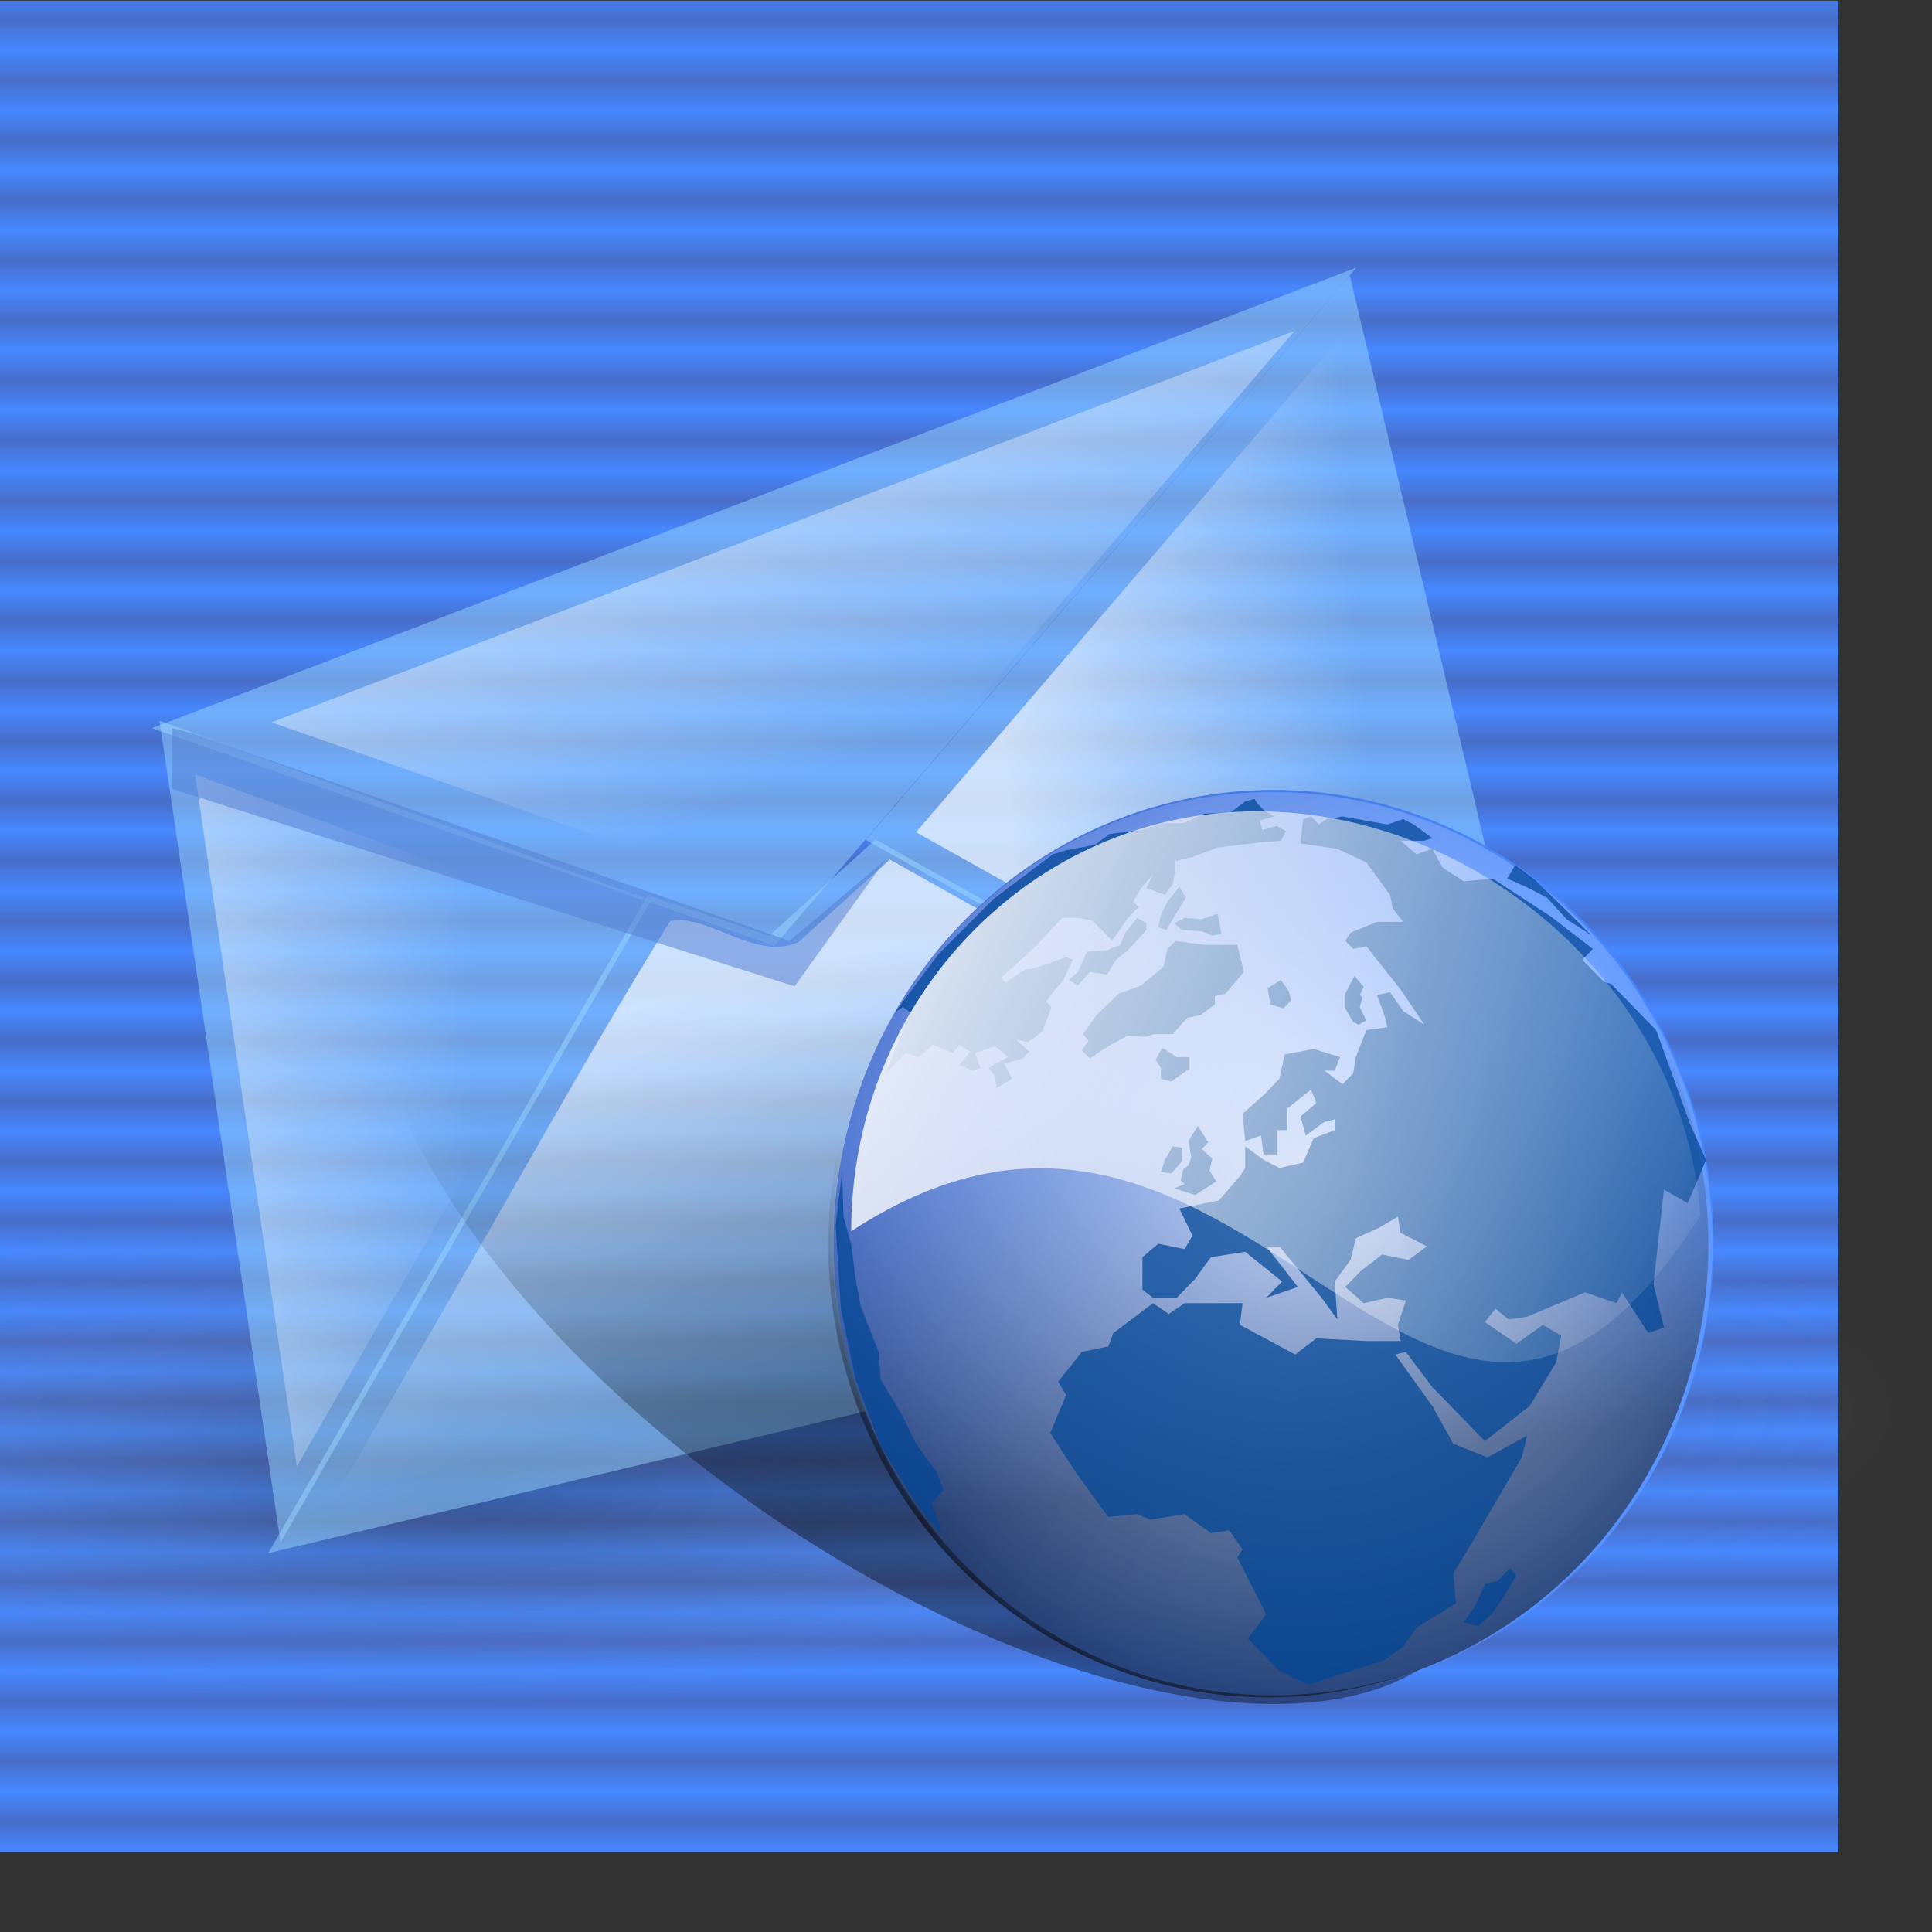 <?xml version="1.0" encoding="UTF-8" standalone="no"?>
<!DOCTYPE svg PUBLIC "-//W3C//DTD SVG 20010904//EN"
"http://www.w3.org/TR/2001/REC-SVG-20010904/DTD/svg10.dtd">
<!-- Created with Inkscape (http://www.inkscape.org/) --><svg height="200pt" id="svg2994" inkscape:export-filename="/home/Krug/Projekte/Icon-Sets/set1/png/v16.png" inkscape:export-xdpi="72.000000" inkscape:export-ydpi="72.000000" inkscape:version="0.39" sodipodi:docbase="/home/Krug/Projekte/Icon-Sets/set1/vorlagen" sodipodi:docname="v16.svg" sodipodi:version="0.32" width="200pt" xmlns="http://www.w3.org/2000/svg" xmlns:cc="http://web.resource.org/cc/" xmlns:dc="http://purl.org/dc/elements/1.1/" xmlns:inkscape="http://www.inkscape.org/namespaces/inkscape" xmlns:rdf="http://www.w3.org/1999/02/22-rdf-syntax-ns#" xmlns:sodipodi="http://sodipodi.sourceforge.net/DTD/sodipodi-0.dtd" xmlns:xlink="http://www.w3.org/1999/xlink">
  <rect width="100%" height="100%" fill="#333333" stroke="none"/>
  <defs id="defs2996">
    <linearGradient id="linearGradient28256">
      <stop id="stop28257" offset="0" style="stop-color:#b1004f;stop-opacity:0.394;"/>
      <stop id="stop28258" offset="1" style="stop-color:#c96c00;stop-opacity:0;"/>
    </linearGradient>
    <linearGradient id="linearGradient27597">
      <stop id="stop27598" offset="0" style="stop-color:#ac4978;stop-opacity:0.685;"/>
      <stop id="stop27599" offset="1" style="stop-color:#0083f1;stop-opacity:0;"/>
    </linearGradient>
    <linearGradient id="linearGradient27568">
      <stop id="stop27569" offset="0" style="stop-color:#a6005a;stop-opacity:1;"/>
      <stop id="stop27570" offset="1" style="stop-color:#510000;stop-opacity:1;"/>
    </linearGradient>
    <linearGradient id="linearGradient20622">
      <stop id="stop20623" offset="0" style="stop-color:#4f0000;stop-opacity:1;"/>
      <stop id="stop20624" offset="1" style="stop-color:#c96c00;stop-opacity:1;"/>
    </linearGradient>
    <linearGradient id="linearGradient19948">
      <stop id="stop19949" offset="0" style="stop-color:#82e240;stop-opacity:0;"/>
      <stop id="stop19950" offset="1" style="stop-color:#057c00;stop-opacity:0.78;"/>
    </linearGradient>
    <linearGradient id="linearGradient19944">
      <stop id="stop19945" offset="0" style="stop-color:#3a3b60;stop-opacity:0.765;"/>
      <stop id="stop19946" offset="1" style="stop-color:#828295;stop-opacity:0;"/>
    </linearGradient>
    <linearGradient id="linearGradient14931">
      <stop id="stop14932" offset="0" style="stop-color:#82e240;stop-opacity:1;"/>
      <stop id="stop14933" offset="1" style="stop-color:#054700;stop-opacity:1;"/>
    </linearGradient>
    <pattern id="pattern14302" inkscape:collect="always" patternTransform="matrix(1.254,0,0,1.228,3.289795e-6,3.194092e-5)" xlink:href="#pattern13664"/>
    <linearGradient id="linearGradient13640">
      <stop id="stop13641" offset="0" style="stop-color:#9fa09f;stop-opacity:1;"/>
      <stop id="stop13642" offset="1" style="stop-color:#e3e3e2;stop-opacity:1;"/>
    </linearGradient>
    <linearGradient id="linearGradient12980">
      <stop id="stop12981" offset="0" style="stop-color:#ffffff;stop-opacity:0.881;"/>
      <stop id="stop12982" offset="1" style="stop-color:#ffffff;stop-opacity:0;"/>
    </linearGradient>
    <linearGradient id="linearGradient12973">
      <stop id="stop12974" offset="0" style="stop-color:#486dc9;stop-opacity:1;"/>
      <stop id="stop12975" offset="1" style="stop-color:#4788ff;stop-opacity:1;"/>
    </linearGradient>
    <linearGradient id="linearGradient2918">
      <stop id="stop2919" offset="0" style="stop-color:#000000;stop-opacity:0.246;"/>
      <stop id="stop2920" offset="1" style="stop-color:#999a9a;stop-opacity:0;"/>
    </linearGradient>
    <linearGradient id="linearGradient1562">
      <stop id="stop1563" offset="0" style="stop-color:#486dc9;stop-opacity:1;"/>
      <stop id="stop1564" offset="1" style="stop-color:#4788ff;stop-opacity:1;"/>
    </linearGradient>
    <linearGradient id="linearGradient1549">
      <stop id="stop1550" offset="0" style="stop-color:#ffffff;stop-opacity:0.646;"/>
      <stop id="stop1551" offset="1" style="stop-color:#ffffff;stop-opacity:0;"/>
    </linearGradient>
    <linearGradient id="linearGradient4249">
      <stop id="stop4250" offset="0" style="stop-color:#000000;stop-opacity:0.302;"/>
      <stop id="stop4251" offset="1" style="stop-color:#999a9a;stop-opacity:0;"/>
    </linearGradient>
    <linearGradient id="linearGradient1561" inkscape:collect="always" spreadMethod="reflect" x1="0.496" x2="0.496" xlink:href="#linearGradient1562" y1="0.273" y2="0.289"/>
    <linearGradient id="linearGradient2852" inkscape:collect="always" x1="0.401" x2="0.51" xlink:href="#linearGradient1549" y1="0.133" y2="0.445"/>
    <linearGradient id="linearGradient2858" inkscape:collect="always" x1="0.515" x2="0.673" xlink:href="#linearGradient1549" y1="0.07" y2="0.508"/>
    <radialGradient cx="0.329" cy="0.688" fx="0.327" fy="0.695" id="radialGradient2917" inkscape:collect="always" r="0.248" xlink:href="#linearGradient2918"/>
    <linearGradient id="linearGradient9791">
      <stop id="stop9792" offset="0" style="stop-color:#000000;stop-opacity:1;"/>
      <stop id="stop9793" offset="1" style="stop-color:#fff;stop-opacity:1;"/>
    </linearGradient>
    <linearGradient id="linearGradient9799">
      <stop id="stop9800" offset="0" style="stop-color:#ffffff;stop-opacity:1;"/>
      <stop id="stop9801" offset="1" style="stop-color:#ffffff;stop-opacity:0;"/>
    </linearGradient>
    <linearGradient id="linearGradient2243">
      <stop id="stop2244" offset="0" style="stop-color:#000;stop-opacity:1;"/>
      <stop id="stop2245" offset="1" style="stop-color:#fff;stop-opacity:1;"/>
    </linearGradient>
    <linearGradient id="linearGradient2246">
      <stop id="stop2247" offset="0" style="stop-color:#ffffff;stop-opacity:1;"/>
      <stop id="stop2248" offset="1" style="stop-color:#ffffff;stop-opacity:0;"/>
    </linearGradient>
    <linearGradient id="linearGradient4173">
      <stop id="stop4174" offset="0" style="stop-color:#000;stop-opacity:1;"/>
      <stop id="stop4175" offset="1" style="stop-color:#fff;stop-opacity:1;"/>
    </linearGradient>
    <linearGradient id="linearGradient4177">
      <stop id="stop4178" offset="0" style="stop-color:#ffffff;stop-opacity:1;"/>
      <stop id="stop4179" offset="1" style="stop-color:#ffffff;stop-opacity:0;"/>
    </linearGradient>
    <linearGradient id="linearGradient1538">
      <stop id="stop1539" offset="0" style="stop-color:#000;stop-opacity:1;"/>
      <stop id="stop1540" offset="1" style="stop-color:#fff;stop-opacity:1;"/>
    </linearGradient>
    <linearGradient id="linearGradient1542">
      <stop id="stop1543" offset="0" style="stop-color:#ffffff;stop-opacity:1;"/>
      <stop id="stop1544" offset="1" style="stop-color:#ffffff;stop-opacity:0;"/>
    </linearGradient>
    <linearGradient id="linearGradient5311">
      <stop id="stop5312" offset="0" style="stop-color:#000000;stop-opacity:0.392;"/>
      <stop id="stop5313" offset="1" style="stop-color:#000000;stop-opacity:0;"/>
    </linearGradient>
    <linearGradient id="linearGradient5315">
      <stop id="stop5316" offset="0" style="stop-color:#ffffff;stop-opacity:1;"/>
      <stop id="stop5317" offset="1" style="stop-color:#ffffff;stop-opacity:0;"/>
    </linearGradient>
    <linearGradient id="linearGradient4384">
      <stop id="stop4385" offset="0" style="stop-color:#ffffff;stop-opacity:0.775;"/>
      <stop id="stop4386" offset="1" style="stop-color:#ffffff;stop-opacity:0;"/>
    </linearGradient>
    <linearGradient id="linearGradient4376">
      <stop id="stop4377" offset="0" style="stop-color:#000000;stop-opacity:0.526;"/>
      <stop id="stop4378" offset="1" style="stop-color:#000000;stop-opacity:0;"/>
    </linearGradient>
    <linearGradient id="linearGradient4362">
      <stop id="stop4363" offset="0" style="stop-color:#ffffff;stop-opacity:0.667;"/>
      <stop id="stop4364" offset="1" style="stop-color:#ffffff;stop-opacity:0;"/>
    </linearGradient>
    <linearGradient id="linearGradient4358">
      <stop id="stop4359" offset="0" style="stop-color:#000;stop-opacity:1;"/>
      <stop id="stop4360" offset="1" style="stop-color:#fff;stop-opacity:1;"/>
    </linearGradient>
    <pattern height="255.54" id="pattern13664" patternTransform="translate(-1.731,-1.731)" patternUnits="userSpaceOnUse" width="254.848">
      <rect height="255.54" id="rect1578" style="fill:url(#linearGradient1561);fill-opacity:1;fill-rule:evenodd;stroke:none;stroke-width:1pt;stroke-linecap:butt;stroke-linejoin:miter;stroke-opacity:1;" width="254.848" x="0" y="7.1054274e-15"/>
      <path d="M 14.273,69.402 C 12.464,74.709 10.656,80.016 8.848,85.323 C 24.822,119.663 38.988,162.43 32.357,205.198 C 34.166,208.632 35.974,212.066 37.782,215.5 C 95.652,199.267 153.522,183.034 211.392,166.801 C 207.474,129.652 209.885,87.821 186.074,49.735 C 145.384,57.54 104.695,65.344 64.005,73.149 C 59.484,69.715 54.963,66.281 50.442,62.847 C 38.385,65.032 26.329,67.217 14.273,69.402 z " id="path2226" sodipodi:nodetypes="ccccccccc" style="fill:#9cd9ff;fill-opacity:0.476;fill-rule:evenodd;stroke:none;stroke-width:1.329pt;stroke-linecap:butt;stroke-linejoin:miter;stroke-opacity:1;"/>
      <path d="M 177.865,55.121 C 139.929,62.905 101.74,69.774 63.708,77.215 C 56.076,74.855 51.294,64.245 42.367,68.314 C 33.908,69.844 25.449,71.373 16.99,72.903 C 15.337,78.738 10.733,85.174 15.316,90.855 C 31.058,126.279 41.309,165.505 36.083,204.465 C 36.764,209.928 42.129,212.15 46.49,208.778 C 99.924,193.779 153.365,178.8 206.802,163.809 C 203.683,126.927 203.346,87.932 184.115,55.028 C 182.189,53.892 179.902,54.981 177.865,55.121 z " id="path2851" style="fill:url(#linearGradient2852);fill-opacity:1;fill-rule:evenodd;stroke:none;stroke-width:1.329pt;stroke-linecap:butt;stroke-linejoin:miter;stroke-opacity:1;"/>
      <path d="M 194.945,68.906 C 161.011,76.754 127.078,84.603 93.144,92.452 C 88.527,97.992 83.91,103.532 79.294,109.072 C 64.52,111.38 49.746,113.689 34.972,115.997 C 32.895,118.998 30.817,121.999 28.74,125 C 28.047,126.847 27.355,128.693 26.662,130.54 C 34.741,159.164 36.588,190.559 32.202,203.947 C 33.818,207.41 35.434,210.873 37.05,214.335 C 94.76,198.869 152.47,183.403 210.18,167.936 C 205.102,134.926 208.333,102.609 194.945,68.906 z " id="path2856" sodipodi:nodetypes="cccccccccc" style="fill:#537ed2;fill-opacity:0.518;fill-rule:evenodd;stroke:none;stroke-width:1pt;stroke-linecap:butt;stroke-linejoin:miter;stroke-opacity:1;"/>
      <path d="M 38.098,214.894 C 41.112,210.523 44.126,206.153 47.141,201.782 C 36.591,174.935 38.701,141.533 42.619,121.241 C 56.183,119.056 69.746,116.871 83.309,114.686 C 87.83,109.379 92.351,104.072 96.872,98.765 C 137.864,89.087 178.855,79.41 219.846,69.733 C 214.119,99.389 212.009,119.68 224.367,153.083 C 221.353,157.766 218.339,162.448 215.325,167.131 C 156.249,183.052 97.174,198.973 38.098,214.894 z " id="path2855" sodipodi:nodetypes="ccccccccc" style="fill:#9cd9ff;fill-opacity:0.475;fill-rule:evenodd;stroke:none;stroke-width:1.329pt;stroke-linecap:butt;stroke-linejoin:miter;stroke-opacity:1;"/>
      <path d="M 211.552,74.861 C 174.237,84.308 136.538,92.605 99.083,101.643 C 93.755,107.005 89.837,114.935 82.94,118.083 C 70.686,120.061 58.431,122.039 46.177,124.018 C 41.98,149.859 42.136,177.007 51.583,201.736 C 46.146,207.71 47.755,208.26 54.845,205.518 C 107.477,191.331 160.108,177.143 212.74,162.955 C 215.185,157.843 222.141,153.217 218.37,147.035 C 209.978,123.779 209.825,98.243 214.896,74.236 C 213.781,74.445 212.667,74.653 211.552,74.861 z " id="path2857" style="fill:url(#linearGradient2858);fill-opacity:1;fill-rule:evenodd;stroke:none;stroke-width:1.329pt;stroke-linecap:butt;stroke-linejoin:miter;stroke-opacity:1;"/>
    </pattern>
    <pattern height="313.767" id="pattern14303" patternTransform="translate(-21.12,25.008)" patternUnits="userSpaceOnUse" width="319.484">
      <rect height="313.767" id="rect14301" style="fill:url(#pattern14302);stroke:none;" width="319.484" x="3.5527137e-15" y="7.1054274e-15"/>
    </pattern>
    <radialGradient cx="0.279" cy="0.718" fx="0.282" fy="0.716" id="radialGradient4865" inkscape:collect="always" r="0.202" xlink:href="#linearGradient2918"/>
    <radialGradient cx="0.329" cy="0.688" fx="0.327" fy="0.695" id="radialGradient28455" inkscape:collect="always" r="0.248" xlink:href="#linearGradient2918"/>
    <linearGradient id="linearGradient28454" inkscape:collect="always" x1="-0.416" x2="0.675" xlink:href="#linearGradient1549" y1="0.469" y2="0.477"/>
    <linearGradient id="linearGradient28453" inkscape:collect="always" x1="0.126" x2="0.705" xlink:href="#linearGradient1549" y1="0.273" y2="0.227"/>
    <linearGradient id="linearGradient28452" inkscape:collect="always" spreadMethod="pad" x1="0.464" x2="0.715" xlink:href="#linearGradient1549" y1="0.133" y2="0.68"/>
    <linearGradient id="linearGradient28449">
      <stop id="stop28450" offset="0" style="stop-color:#000000;stop-opacity:0.302;"/>
      <stop id="stop28451" offset="1" style="stop-color:#999a9a;stop-opacity:0;"/>
    </linearGradient>
    <linearGradient id="linearGradient28446">
      <stop id="stop28447" offset="0" style="stop-color:#ffffff;stop-opacity:0.646;"/>
      <stop id="stop28448" offset="1" style="stop-color:#ffffff;stop-opacity:0;"/>
    </linearGradient>
    <linearGradient id="linearGradient28443">
      <stop id="stop28444" offset="0" style="stop-color:#486dc9;stop-opacity:1;"/>
      <stop id="stop28445" offset="1" style="stop-color:#4788ff;stop-opacity:1;"/>
    </linearGradient>
    <linearGradient id="linearGradient28440">
      <stop id="stop28441" offset="0" style="stop-color:#000000;stop-opacity:0.396;"/>
      <stop id="stop28442" offset="1" style="stop-color:#999a9a;stop-opacity:0;"/>
    </linearGradient>
    <linearGradient id="linearGradient2944">
      <stop id="stop2945" offset="0" style="stop-color:#aeaead;stop-opacity:0.143;"/>
      <stop id="stop2946" offset="1" style="stop-color:#ffffff;stop-opacity:0;"/>
    </linearGradient>
    <linearGradient id="linearGradient2949">
      <stop id="stop2950" offset="0" style="stop-color:#000000;stop-opacity:0.153;"/>
      <stop id="stop2951" offset="1" style="stop-color:#ffffff;stop-opacity:0;"/>
    </linearGradient>
    <linearGradient id="linearGradient3587">
      <stop id="stop3588" offset="0" style="stop-color:#bebcbc;stop-opacity:1;"/>
      <stop id="stop3589" offset="1" style="stop-color:#d2d3d3;stop-opacity:0;"/>
    </linearGradient>
    <linearGradient id="linearGradient3593">
      <stop id="stop3594" offset="0" style="stop-color:#00bcbc;stop-opacity:1;"/>
      <stop id="stop3596" offset="0.5" style="stop-color:#005ec7;stop-opacity:1;"/>
      <stop id="stop3601" offset="0.751" style="stop-color:#ff2fe3;stop-opacity:1;"/>
      <stop id="stop3602" offset="0.875" style="stop-color:#7fbfff;stop-opacity:1;"/>
      <stop id="stop3603" offset="0.938" style="stop-color:#3fffff;stop-opacity:1;"/>
      <stop id="stop3604" offset="0.969" style="stop-color:#1f50ff;stop-opacity:1;"/>
      <stop id="stop3605" offset="0.984" style="stop-color:#0fa13c;stop-opacity:1;"/>
      <stop id="stop3606" offset="0.99" style="stop-color:#07509d;stop-opacity:1;"/>
      <stop id="stop3607" offset="0.99" style="stop-color:#ff28ce;stop-opacity:1;"/>
      <stop id="stop3595" offset="1" style="stop-color:#0000ff;stop-opacity:1;"/>
    </linearGradient>
    <linearGradient id="linearGradient4231">
      <stop id="stop4232" offset="0" style="stop-color:#ffffff;stop-opacity:0.435;"/>
      <stop id="stop4233" offset="1" style="stop-color:#ffffff;stop-opacity:0;"/>
    </linearGradient>
    <linearGradient id="linearGradient8024">
      <stop id="stop8025" offset="0" style="stop-color:#ffffff;stop-opacity:0.894;"/>
      <stop id="stop8026" offset="1" style="stop-color:#ffffff;stop-opacity:0;"/>
    </linearGradient>
    <linearGradient id="linearGradient8031">
      <stop id="stop8032" offset="0" style="stop-color:#920000;stop-opacity:1;"/>
      <stop id="stop8033" offset="1" style="stop-color:#ff0000;stop-opacity:1;"/>
    </linearGradient>
    <linearGradient id="linearGradient9280">
      <stop id="stop9281" offset="0" style="stop-color:#c90000;stop-opacity:1;"/>
      <stop id="stop9282" offset="1" style="stop-color:#8c0000;stop-opacity:0;"/>
    </linearGradient>
    <linearGradient id="linearGradient1715" inkscape:collect="always" x1="0.341" x2="0.721" xlink:href="#linearGradient1549" y1="0.102" y2="0.633"/>
    <linearGradient id="linearGradient12988" inkscape:collect="always" x1="0.507" x2="0.414" xlink:href="#linearGradient5311" y1="0.734" y2="0.266"/>
    <linearGradient id="linearGradient12986" inkscape:collect="always" x1="-0.116" x2="1.065" xlink:href="#linearGradient9799" y1="0.102" y2="0.609"/>
    <radialGradient cx="0.536" cy="0.43" fx="0.536" fy="0.422" id="radialGradient12983" inkscape:collect="always" r="0.592" xlink:href="#linearGradient4362"/>
    <linearGradient id="linearGradient12977" inkscape:collect="always" x1="0.536" x2="0.48" xlink:href="#linearGradient4376" y1="0.75" y2="0.328"/>
    <linearGradient id="linearGradient12972" inkscape:collect="always" x1="-0.048" x2="0.568" xlink:href="#linearGradient12973" y1="0.234" y2="0.547"/>
    <linearGradient id="linearGradient1885">
      <stop id="stop1886" offset="0" style="stop-color:#000;stop-opacity:1;"/>
      <stop id="stop1887" offset="1" style="stop-color:#fff;stop-opacity:1;"/>
    </linearGradient>
    <linearGradient id="linearGradient1882">
      <stop id="stop1883" offset="0" style="stop-color:#ffffff;stop-opacity:0.667;"/>
      <stop id="stop1884" offset="1" style="stop-color:#ffffff;stop-opacity:0;"/>
    </linearGradient>
    <linearGradient id="linearGradient1879">
      <stop id="stop1880" offset="0" style="stop-color:#000000;stop-opacity:0.526;"/>
      <stop id="stop1881" offset="1" style="stop-color:#000000;stop-opacity:0;"/>
    </linearGradient>
    <linearGradient id="linearGradient1876">
      <stop id="stop1877" offset="0" style="stop-color:#ffffff;stop-opacity:0.775;"/>
      <stop id="stop1878" offset="1" style="stop-color:#ffffff;stop-opacity:0;"/>
    </linearGradient>
    <linearGradient id="linearGradient1873">
      <stop id="stop1874" offset="0" style="stop-color:#ffffff;stop-opacity:1;"/>
      <stop id="stop1875" offset="1" style="stop-color:#ffffff;stop-opacity:0;"/>
    </linearGradient>
    <linearGradient id="linearGradient1870">
      <stop id="stop1871" offset="0" style="stop-color:#000000;stop-opacity:0.392;"/>
      <stop id="stop1872" offset="1" style="stop-color:#000000;stop-opacity:0;"/>
    </linearGradient>
    <linearGradient id="linearGradient1867">
      <stop id="stop1868" offset="0" style="stop-color:#ffffff;stop-opacity:1;"/>
      <stop id="stop1869" offset="1" style="stop-color:#ffffff;stop-opacity:0;"/>
    </linearGradient>
    <linearGradient id="linearGradient1864">
      <stop id="stop1865" offset="0" style="stop-color:#000;stop-opacity:1;"/>
      <stop id="stop1866" offset="1" style="stop-color:#fff;stop-opacity:1;"/>
    </linearGradient>
    <linearGradient id="linearGradient1861">
      <stop id="stop1862" offset="0" style="stop-color:#ffffff;stop-opacity:1;"/>
      <stop id="stop1863" offset="1" style="stop-color:#ffffff;stop-opacity:0;"/>
    </linearGradient>
    <linearGradient id="linearGradient1858">
      <stop id="stop1859" offset="0" style="stop-color:#000;stop-opacity:1;"/>
      <stop id="stop1860" offset="1" style="stop-color:#fff;stop-opacity:1;"/>
    </linearGradient>
    <linearGradient id="linearGradient1855">
      <stop id="stop1856" offset="0" style="stop-color:#ffffff;stop-opacity:1;"/>
      <stop id="stop1857" offset="1" style="stop-color:#ffffff;stop-opacity:0;"/>
    </linearGradient>
    <linearGradient id="linearGradient1852">
      <stop id="stop1853" offset="0" style="stop-color:#000;stop-opacity:1;"/>
      <stop id="stop1854" offset="1" style="stop-color:#fff;stop-opacity:1;"/>
    </linearGradient>
    <linearGradient id="linearGradient1849">
      <stop id="stop1850" offset="0" style="stop-color:#ffffff;stop-opacity:1;"/>
      <stop id="stop1851" offset="1" style="stop-color:#ffffff;stop-opacity:0;"/>
    </linearGradient>
    <linearGradient id="linearGradient1846">
      <stop id="stop1847" offset="0" style="stop-color:#000000;stop-opacity:1;"/>
      <stop id="stop1848" offset="1" style="stop-color:#fff;stop-opacity:1;"/>
    </linearGradient>
    <radialGradient cx="0.329" cy="0.688" fx="0.327" fy="0.695" id="radialGradient1845" inkscape:collect="always" r="0.248" xlink:href="#linearGradient2918"/>
    <linearGradient id="linearGradient1844" inkscape:collect="always" x1="0.515" x2="0.673" xlink:href="#linearGradient1549" y1="0.07" y2="0.508"/>
    <linearGradient id="linearGradient1843" inkscape:collect="always" x1="0.401" x2="0.51" xlink:href="#linearGradient1549" y1="0.133" y2="0.445"/>
    <linearGradient id="linearGradient1842" inkscape:collect="always" spreadMethod="reflect" x1="0.496" x2="0.496" xlink:href="#linearGradient1562" y1="0.273" y2="0.289"/>
    <linearGradient id="linearGradient1839">
      <stop id="stop1840" offset="0" style="stop-color:#000000;stop-opacity:0.302;"/>
      <stop id="stop1841" offset="1" style="stop-color:#999a9a;stop-opacity:0;"/>
    </linearGradient>
    <linearGradient id="linearGradient1836">
      <stop id="stop1837" offset="0" style="stop-color:#ffffff;stop-opacity:0.646;"/>
      <stop id="stop1838" offset="1" style="stop-color:#ffffff;stop-opacity:0;"/>
    </linearGradient>
    <linearGradient id="linearGradient1833">
      <stop id="stop1834" offset="0" style="stop-color:#486dc9;stop-opacity:1;"/>
      <stop id="stop1835" offset="1" style="stop-color:#4788ff;stop-opacity:1;"/>
    </linearGradient>
    <linearGradient id="linearGradient1830">
      <stop id="stop1831" offset="0" style="stop-color:#000000;stop-opacity:0.397;"/>
      <stop id="stop1832" offset="1" style="stop-color:#999a9a;stop-opacity:0;"/>
    </linearGradient>
    <linearGradient id="linearGradient1827">
      <stop id="stop1828" offset="0" style="stop-color:#486dc9;stop-opacity:1;"/>
      <stop id="stop1829" offset="1" style="stop-color:#4788ff;stop-opacity:1;"/>
    </linearGradient>
    <linearGradient id="linearGradient1824">
      <stop id="stop1825" offset="0" style="stop-color:#ffffff;stop-opacity:0.881;"/>
      <stop id="stop1826" offset="1" style="stop-color:#ffffff;stop-opacity:0;"/>
    </linearGradient>
  </defs>
  <sodipodi:namedview bordercolor="#666666" borderopacity="1.0" id="base" inkscape:cx="229.23835" inkscape:cy="74.808888" inkscape:guide-bbox="true" inkscape:pageopacity="0.0" inkscape:pageshadow="2" inkscape:window-height="937" inkscape:window-width="1272" inkscape:window-x="0" inkscape:window-y="0" inkscape:zoom="1.7894328" pagecolor="#ffffff" showguides="true"/>
  <rect height="255.54" id="rect28468" style="fill:url(#linearGradient1561);fill-opacity:1;fill-rule:evenodd;stroke:none;stroke-width:1pt;stroke-linecap:butt;stroke-linejoin:miter;stroke-opacity:1;" transform="translate(0.635,1.825)" width="254.848" x="-1.731" y="-1.731"/>
  <path d="M -9.015,238.085 L -87.824,166.52 L 457.522,94.041 L 526.638,185.552 L -9.015,238.085 z " id="path28469" sodipodi:nodetypes="ccccc" style="fill:url(#radialGradient2917);fill-opacity:1;fill-rule:evenodd;stroke:none;stroke-width:1pt;stroke-linecap:butt;stroke-linejoin:miter;stroke-opacity:1;" transform="translate(0.635,1.825)"/>
  <path d="M -22.411,247.517 L -92.177,175.951 L 390.596,103.472 L 451.782,194.983 L -22.411,247.517 z " id="path2915" sodipodi:nodetypes="ccccc" style="fill:url(#radialGradient4865);fill-opacity:1;fill-rule:evenodd;stroke:none;stroke-width:1pt;stroke-linecap:butt;stroke-linejoin:miter;stroke-opacity:1;"/>
  <path d="M 20.956,100.511 L 106.877,130.549 L 187.21,36.944 L 20.956,100.511 z " id="path28312" style="fill:#9cd9ff;fill-opacity:0.475;fill-rule:evenodd;stroke:none;stroke-width:1pt;stroke-linecap:butt;stroke-linejoin:miter;stroke-opacity:1;"/>
  <path d="M 37.023,214.374 L 89.414,123.563 L 106.179,129.152 L 120.848,115.879 L 219.343,171.064 L 37.023,214.374 z " id="path28313" style="fill:#9cd9ff;fill-opacity:0.475;fill-rule:evenodd;stroke:none;stroke-width:1pt;stroke-linecap:butt;stroke-linejoin:miter;stroke-opacity:1;"/>
  <path d="M 21.996,99.46 L 22.059,99.71 L 38.715,212.897 L 89.84,124.303 L 21.996,99.46 z " id="path29760" sodipodi:nodetypes="ccccc" style="fill:#9cd9ff;fill-opacity:0.475;fill-rule:evenodd;stroke:none;stroke-width:0.898pt;stroke-linecap:butt;stroke-linejoin:miter;stroke-opacity:1;"/>
  <path d="M 186.3,38.018 L 119.487,115.925 L 217.925,171.081 L 186.3,38.018 z " id="path29765" sodipodi:nodetypes="cccc" style="fill:#9cd9ff;fill-opacity:0.475;fill-rule:evenodd;stroke:none;stroke-width:0.898pt;stroke-linecap:butt;stroke-linejoin:miter;stroke-opacity:1;"/>
  <path d="M 37.473,99.701 C 61.795,108.19 86.118,116.68 110.441,125.169 C 133.191,98.669 155.941,72.169 178.691,45.669 C 131.618,63.68 84.545,81.69 37.473,99.701 z " id="path29770" style="fill:url(#linearGradient1715);fill-opacity:1;fill-rule:evenodd;stroke:none;stroke-width:1pt;stroke-linecap:butt;stroke-linejoin:miter;stroke-opacity:1;"/>
  <path d="M 110.261,129.991 C 104.369,132.808 97.971,126.135 92.521,127.101 C 79.837,147.575 68.22,169.041 55.933,189.886 C 52.782,195.348 49.631,200.81 46.48,206.272 C 100.938,193.335 155.396,180.397 209.855,167.46 C 180.844,151.189 151.834,134.918 122.824,118.647 C 118.636,122.429 114.449,126.21 110.261,129.991 z " id="path29771" style="fill:url(#linearGradient28452);fill-opacity:1;fill-rule:evenodd;stroke:none;stroke-width:1pt;stroke-linecap:butt;stroke-linejoin:miter;stroke-opacity:1;"/>
  <path d="M 40.969,202.41 C 55.323,177.546 69.677,152.681 84.031,127.817 C 65,120.848 45.969,113.879 26.938,106.91 C 31.615,138.744 36.292,170.577 40.969,202.41 z " id="path29772" style="fill:url(#linearGradient28454);fill-opacity:1;fill-rule:evenodd;stroke:none;stroke-width:0.898pt;stroke-linecap:butt;stroke-linejoin:miter;stroke-opacity:1;"/>
  <path d="M 126.437,114.868 C 155.167,130.962 183.896,147.055 212.625,163.149 C 203.396,124.305 194.167,85.462 184.937,46.618 C 165.437,69.368 145.937,92.118 126.437,114.868 z " id="path29773" style="fill:url(#linearGradient28453);fill-opacity:1;fill-rule:evenodd;stroke:none;stroke-width:0.898pt;stroke-linecap:butt;stroke-linejoin:miter;stroke-opacity:1;"/>
  <path d="M 109.672,136.137 L 122.245,118.673 L 108.973,129.85 L 26.545,101.21 L 23.751,100.511 L 23.751,108.894 L 109.672,136.137 z " id="path1716" sodipodi:nodetypes="ccccccc" style="fill:#537ed2;fill-opacity:0.518;fill-rule:evenodd;stroke:none;stroke-width:1pt;stroke-linecap:butt;stroke-linejoin:miter;stroke-opacity:1;"/>
  <path d="M 394.765 283.654 A 111.645 115.919 0 1 0 171.474,283.654 A 111.645 115.919 0 1 0 394.765 283.654 z" id="path12987" sodipodi:cx="283.11966" sodipodi:cy="283.65384" sodipodi:rx="111.64530" sodipodi:ry="115.91880" sodipodi:type="arc" style="fill:url(#linearGradient12988);fill-opacity:1;fill-rule:evenodd;stroke:none;stroke-width:1pt;stroke-linecap:butt;stroke-linejoin:miter;stroke-opacity:1;" transform="matrix(0.554,0,0.406,0.541,-143.213,19.023)"/>
  <g id="g12989" transform="translate(22.776,3.811)">
    <path d="M 394.765 283.654 A 111.645 115.919 0 1 0 171.474,283.654 A 111.645 115.919 0 1 0 394.765 283.654 z" id="path11712" sodipodi:cx="283.11966" sodipodi:cy="283.65384" sodipodi:rx="111.64530" sodipodi:ry="115.91880" sodipodi:type="arc" style="fill:url(#linearGradient12972);fill-opacity:1;fill-rule:evenodd;stroke:none;stroke-width:1pt;stroke-linecap:butt;stroke-linejoin:miter;stroke-opacity:1;" transform="matrix(0.544,0,0,0.539,-1,14.812)"/>
    <path d="M 394.765 283.654 A 111.645 115.919 0 1 0 171.474,283.654 A 111.645 115.919 0 1 0 394.765 283.654 z" id="path12976" sodipodi:cx="283.11966" sodipodi:cy="283.65384" sodipodi:rx="111.64530" sodipodi:ry="115.91880" sodipodi:type="arc" style="fill:url(#linearGradient12977);fill-opacity:1;fill-rule:evenodd;stroke:none;stroke-width:1pt;stroke-linecap:butt;stroke-linejoin:miter;stroke-opacity:1;" transform="matrix(0.544,0,0,0.539,-1.731,15.1)"/>
    <path d="M 394.765 283.654 A 111.645 115.919 0 1 0 171.474,283.654 A 111.645 115.919 0 1 0 394.765 283.654 z" id="path12978" sodipodi:cx="283.11966" sodipodi:cy="283.65384" sodipodi:rx="111.64530" sodipodi:ry="115.91880" sodipodi:type="arc" style="fill:url(#radialGradient12983);fill-opacity:1;fill-rule:evenodd;stroke:none;stroke-width:1pt;stroke-linecap:butt;stroke-linejoin:miter;stroke-opacity:1;" transform="matrix(0.544,0,0,0.539,-1.151,15.1)"/>
    <g id="g11713" style="fill:#004696;fill-opacity:0.717;stroke:none;stroke-opacity:1;" transform="matrix(0.525,0,0,0.539,8.39,14.812)">
      <path d="M 293.629,174.515 L 289.474,175.208 L 287.396,176.593 L 285.319,174.515 L 283.241,175.208 L 282.548,181.44 L 292.244,182.825 L 299.861,186.288 L 306.094,194.598 L 306.787,198.061 L 309.557,201.524 L 302.632,201.524 L 295.706,204.294 L 294.321,206.371 L 296.399,208.449 L 299.861,207.756 L 302.632,211.219 L 308.864,218.837 L 315.097,227.839 L 309.557,224.377 L 306.094,219.529 L 302.632,220.222 L 304.709,225.762 L 305.402,228.532 L 299.861,229.224 L 297.091,236.15 L 296.399,240.305 L 293.629,243.075 L 288.781,239.612 L 291.551,239.612 L 292.936,236.15 L 286.011,234.072 L 278.393,235.457 L 277.008,241.69 L 272.853,245.845 L 267.313,250.693 L 268.006,257.618 L 272.161,256.233 L 272.853,261.08 L 276.316,261.08 L 276.316,254.848 L 279.086,254.848 L 279.086,249.307 L 285.319,244.46 L 286.704,247.922 L 282.548,251.385 L 283.934,256.233 L 288.781,252.77 L 291.551,252.078 L 291.551,254.848 L 286.011,256.925 L 283.241,263.158 L 277.008,264.543 L 272.853,262.465 L 268.006,259.003 L 268.006,264.543 L 266.62,266.62 L 261.08,272.853 L 250.693,274.931 L 254.155,281.856 L 252.078,285.319 L 245.152,283.934 L 240.997,287.396 L 240.997,295.706 L 243.767,297.784 L 250,297.784 L 254.848,292.936 L 259.003,287.396 L 268.006,286.011 L 277.701,293.629 L 273.546,297.784 L 281.856,295.014 L 273.546,284.626 L 277.008,284.626 L 288.089,297.784 L 292.244,303.324 L 291.551,293.629 L 295.706,288.089 L 297.091,282.548 L 303.324,279.778 L 308.172,277.008 L 308.864,281.163 L 315.789,284.626 L 310.942,288.089 L 304.017,286.704 L 298.476,290.859 L 294.321,295.014 L 299.169,299.169 L 305.402,297.784 L 310.249,298.476 L 308.172,304.709 L 308.864,308.864 L 299.861,308.864 L 286.704,308.172 L 281.163,312.327 L 266.62,304.709 L 267.313,299.169 L 252.078,299.169 L 247.922,301.939 L 243.767,299.169 L 233.38,306.787 L 231.994,310.249 L 225.069,311.634 L 218.837,319.252 L 220.914,322.715 L 216.759,332.41 L 223.684,342.798 L 231.994,353.878 L 239.612,353.186 L 243.075,354.571 L 252.078,353.186 L 259.003,358.033 L 263.85,357.341 L 267.313,362.188 L 265.928,364.266 L 273.546,378.809 L 268.698,385.042 L 277.008,393.352 L 284.626,396.814 L 304.709,390.582 L 309.557,387.119 L 313.019,382.271 L 323.407,376.039 L 322.715,368.421 L 328.255,359.418 L 340.72,338.643 L 342.105,333.102 L 331.717,338.643 L 322.715,335.18 L 317.175,325.485 L 307.479,312.327 L 310.249,311.634 L 317.175,320.637 L 331.025,334.488 L 342.798,325.485 L 349.723,314.404 L 351.108,307.479 L 346.26,304.709 L 339.335,309.557 L 331.025,304.017 L 333.795,300.554 L 337.258,303.324 L 342.105,302.632 L 357.341,296.399 L 365.651,299.169 L 367.036,296.399 L 373.961,306.787 L 378.116,305.402 L 375.346,294.321 L 378.116,270.083 L 384.349,273.546 L 389.197,262.465 L 385.042,253.463 L 376.039,229.224 L 364.266,217.452 L 362.188,216.759 L 356.648,211.219 L 359.418,208.449 L 348.338,200.138 L 333.102,190.443 L 325.485,191.136 L 319.945,187.673 L 317.175,182.825 L 313.019,184.211 L 308.864,180.748 L 315.097,180.748 L 317.175,180.055 L 312.327,176.593 L 309.557,175.208 L 305.402,176.593 L 293.629,174.515 z " id="path11693" style="fill-rule:evenodd;stroke-width:1pt;stroke-linecap:butt;stroke-linejoin:miter;"/>
      <path d="M 270.429,170.014 C 271.122,171.399 273.199,173.13 273.199,173.13 L 275.623,174.515 L 271.814,175.554 L 272.507,177.978 L 276.316,176.939 L 278.74,178.324 L 277.355,180.748 L 272.507,181.094 L 260.734,182.479 L 254.155,184.903 L 249.654,185.942 L 249.654,188.366 L 248.961,191.828 L 246.884,194.598 L 242.036,192.867 L 243.767,189.404 L 240.651,192.867 L 238.573,196.33 L 239.958,197.715 L 237.188,200.485 L 233.033,206.371 L 227.839,201.177 L 224.03,200.485 L 219.875,200.485 L 212.95,207.756 L 203.947,215.72 L 204.986,217.105 L 210.18,213.643 L 211.565,213.643 L 216.066,212.258 L 220.914,210.526 L 222.645,211.219 L 220.222,216.413 L 217.452,219.529 L 215.72,221.953 L 217.105,223.338 L 214.681,229.571 L 210.873,232.341 L 207.756,231.648 L 211.219,234.765 L 209.488,236.496 L 204.64,237.881 L 206.717,241.69 L 202.562,244.114 L 202.216,240.997 L 200.485,238.92 L 205.679,236.15 L 202.216,233.38 L 197.022,235.111 L 198.407,238.92 L 196.33,239.612 L 192.867,238.227 L 195.637,234.765 L 192.867,233.033 L 191.136,235.111 L 185.942,233.033 L 182.133,236.15 L 178.67,235.111 L 173.476,240.305 L 180.055,224.723 L 177.978,223.338 L 175.9,224.723 L 187.327,209.834 L 201.87,195.637 L 217.452,184.211 L 220.914,183.172 L 228.532,181.787 L 232.341,179.017 L 240.651,177.978 L 246.537,176.247 L 251.731,176.247 L 257.271,173.823 L 264.197,173.476 L 268.006,170.706 L 270.429,170.014 z " id="path11699" style="fill-rule:evenodd;stroke-width:1pt;stroke-linecap:butt;stroke-linejoin:miter;"/>
      <path d="M 249.654,206.371 L 247.576,208.449 L 246.537,212.95 L 240.651,217.798 L 234.765,219.875 L 228.878,225.416 L 225.416,230.263 L 226.801,231.994 L 225.069,234.418 L 227.147,236.496 L 231.994,233.38 L 237.188,230.609 L 241.69,230.956 L 244.114,230.263 L 248.961,230.263 L 252.77,226.108 L 256.233,225.416 L 260.042,222.645 L 260.042,220.568 L 262.812,219.875 L 267.659,214.335 L 266.967,211.565 L 265.928,207.41 L 257.618,207.41 L 254.501,207.064 L 249.654,206.371 z " id="path11700" style="fill-rule:evenodd;stroke-width:1pt;stroke-linecap:butt;stroke-linejoin:miter;"/>
      <path d="M 239.612,200.485 L 236.496,204.294 L 235.111,207.41 L 231.648,208.795 L 226.454,209.141 L 224.03,214.335 L 221.607,216.413 L 224.03,217.798 L 227.147,214.335 L 231.648,215.028 L 234.072,211.219 L 237.188,208.795 L 242.036,203.601 L 242.036,201.87 L 239.612,200.485 z " id="path11701" style="fill-rule:evenodd;stroke-width:1pt;stroke-linecap:butt;stroke-linejoin:miter;"/>
      <path d="M 250.693,192.521 L 247.576,196.33 L 245.845,199.792 L 245.152,202.909 L 247.23,203.601 L 250.693,198.061 L 252.424,195.291 L 250.693,192.521 z " id="path11702" style="fill-rule:evenodd;stroke-width:1pt;stroke-linecap:butt;stroke-linejoin:miter;"/>
      <path d="M 260.734,199.446 L 256.579,200.831 L 252.078,200.485 L 249.307,201.87 L 251.385,203.601 L 256.579,203.947 L 259.349,204.986 L 261.773,204.64 L 260.734,199.446 z " id="path11703" style="fill-rule:evenodd;stroke-width:1pt;stroke-linecap:butt;stroke-linejoin:miter;"/>
      <path d="M 255.54,253.809 L 253.116,257.618 L 253.809,261.773 L 253.116,263.85 L 251.731,264.889 L 251.039,267.659 L 252.078,268.698 L 249.307,269.737 L 254.848,271.468 L 260.388,268.006 L 258.657,265.235 L 259.349,262.119 L 256.579,259.695 L 258.31,257.964 L 255.54,253.809 z " id="path11704" style="fill-rule:evenodd;stroke-width:1pt;stroke-linecap:butt;stroke-linejoin:miter;"/>
      <path d="M 248.961,259.003 L 246.884,262.465 L 245.845,265.582 L 248.615,265.928 L 251.385,262.812 L 251.385,259.349 L 248.961,259.003 z " id="path11705" style="fill-rule:evenodd;stroke-width:1pt;stroke-linecap:butt;stroke-linejoin:miter;"/>
      <path d="M 337.604,367.036 L 334.488,370.152 L 331.025,371.191 L 328.255,377.078 L 325.485,380.886 L 329.294,381.925 L 333.102,378.463 L 336.219,373.961 L 339.335,368.767 L 337.604,367.036 z " id="path11706" style="fill-rule:evenodd;stroke-width:1pt;stroke-linecap:butt;stroke-linejoin:miter;"/>
      <path d="M 162.05,265.582 L 162.396,277.008 L 164.474,284.28 L 165.512,292.59 L 166.898,299.861 L 171.745,311.981 L 172.091,318.56 L 177.632,327.562 C 177.632,327.562 180.055,332.064 180.748,333.795 C 181.44,335.526 186.981,342.452 186.981,342.452 L 188.712,346.953 L 185.596,350.416 L 187.327,355.263 L 188.019,358.38 L 181.094,349.723 L 172.091,335.526 L 165.512,318.56 L 161.704,300.554 L 160.319,279.086 L 162.05,265.582 z " id="path11707" style="fill-rule:evenodd;stroke-width:1pt;stroke-linecap:butt;stroke-linejoin:miter;"/>
      <path d="M 246.191,233.726 L 244.46,236.842 L 245.845,238.92 L 245.845,241.69 L 248.615,242.382 L 253.116,239.266 L 253.116,236.15 L 250,236.15 L 246.191,233.726 z " id="path11708" style="fill-rule:evenodd;stroke-width:1pt;stroke-linecap:butt;stroke-linejoin:miter;"/>
      <path d="M 277.355,216.413 L 273.892,218.49 L 274.584,222.645 L 278.047,223.684 L 280.125,221.607 L 279.432,219.183 L 277.355,216.413 z " id="path11709" style="fill-rule:evenodd;stroke-width:1pt;stroke-linecap:butt;stroke-linejoin:miter;"/>
      <path d="M 296.745,215.374 L 294.321,219.875 L 294.321,223.684 L 296.399,227.147 L 297.784,227.839 L 299.861,226.801 L 298.13,223.338 L 298.823,220.914 L 298.13,220.222 L 299.169,218.144 L 296.745,215.374 z " id="path11710" style="fill-rule:evenodd;stroke-width:1pt;stroke-linecap:butt;stroke-linejoin:miter;"/>
      <path d="M 338.989,186.981 L 336.911,190.443 L 341.759,192.521 L 347.299,195.291 L 352.493,200.831 L 359.072,204.986 L 350.069,196.33 L 344.183,190.789 L 338.989,186.981 z " id="path11711" style="fill-rule:evenodd;stroke-width:1pt;stroke-linecap:butt;stroke-linejoin:miter;"/>
    </g>
    <path d="M 211.911,163.996 C 173.983,223.233 150.269,129.75 94.713,166.132 C 94.713,134.139 119.769,108.173 150.641,108.173 C 181.513,108.173 209.774,133.071 211.911,163.996 z " id="path12984" sodipodi:nodetypes="cccc" style="fill:url(#linearGradient12986);fill-opacity:1;fill-rule:evenodd;stroke:none;stroke-width:1pt;stroke-linecap:butt;stroke-linejoin:miter;stroke-opacity:1;"/>
  </g>
</svg>
